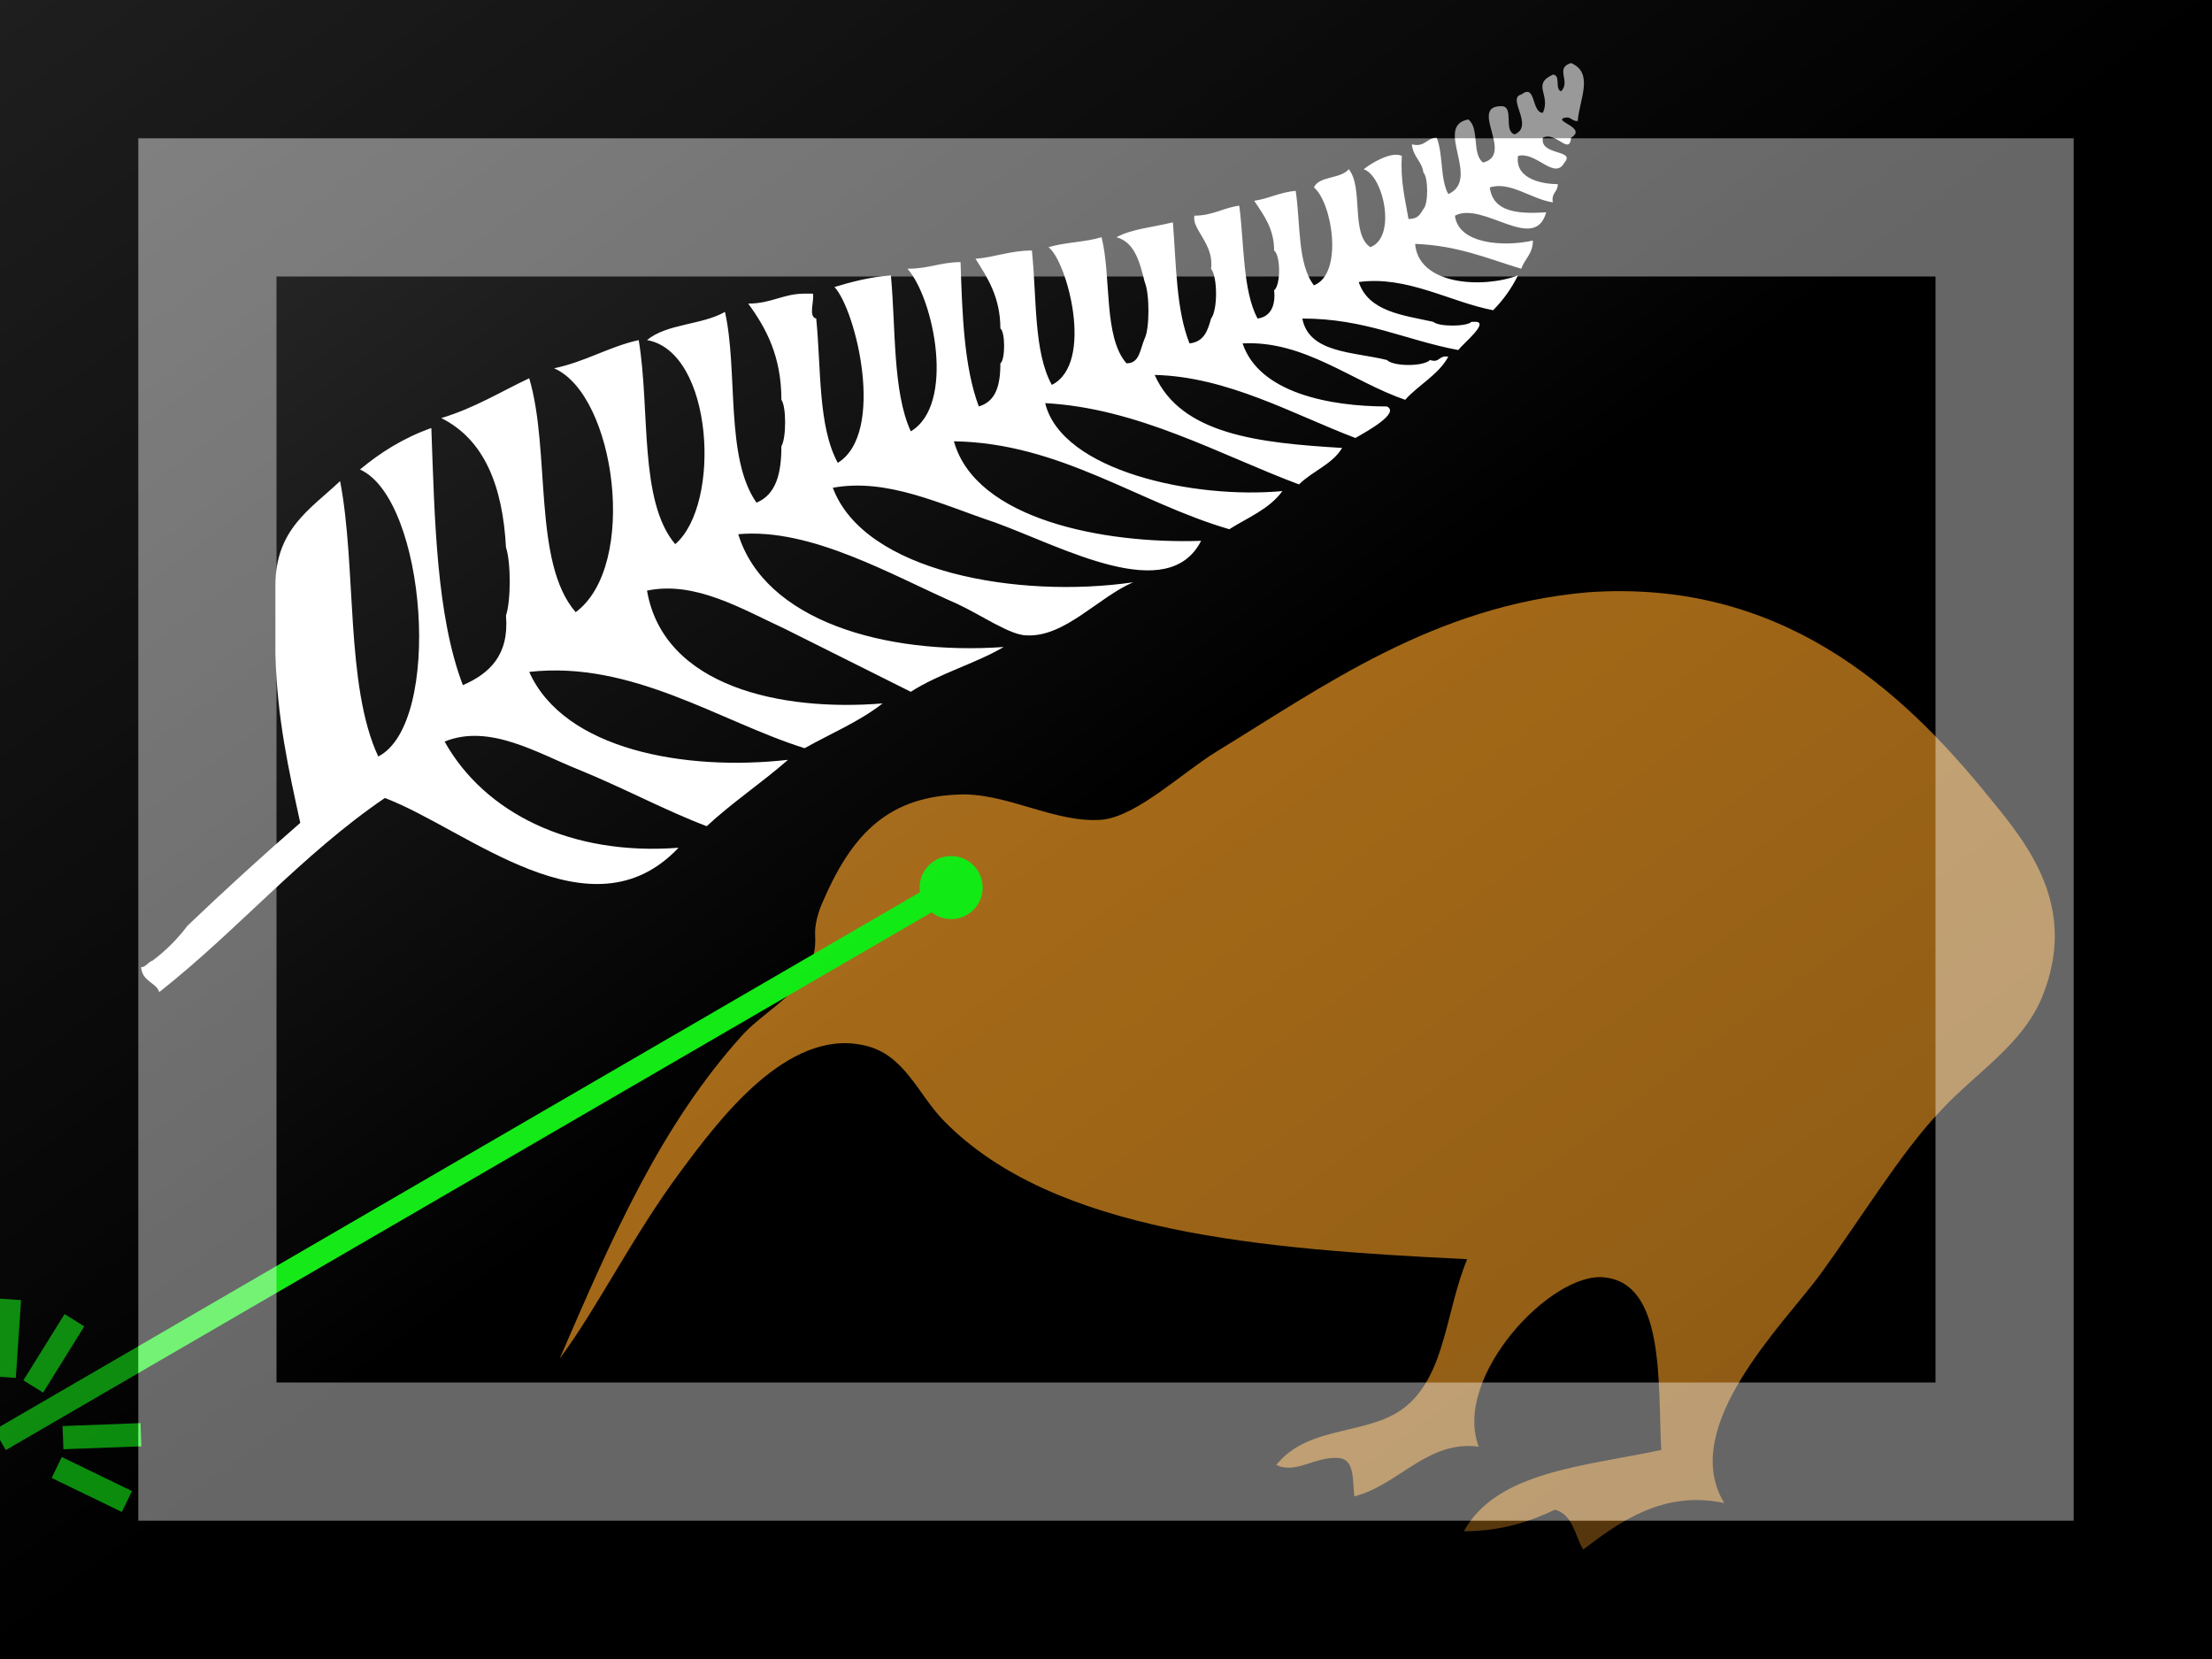 <?xml version="1.0"?>
<svg xmlns="http://www.w3.org/2000/svg" xmlns:xlink="http://www.w3.org/1999/xlink" version="1.1" width="480" height="360" viewBox="0 0 480 360">
<!-- Generated by Kreative Vexillo v1.0 -->
<style>
.black{fill:rgb(0,0,0);}
.brown{fill:rgb(164,105,24);}
.green{fill:rgb(16,234,19);}
.white{fill:rgb(255,255,255);}
</style>
<defs>
<path id="fern" d="M 0.947 0.038 C 0.937 0.041 0.947 0.049 0.941 0.055 C 0.937 0.054 0.941 0.045 0.936 0.045 C 0.923 0.051 0.935 0.057 0.93 0.068 C 0.923 0.068 0.926 0.05 0.917 0.057 C 0.908 0.059 0.925 0.076 0.913 0.081 C 0.906 0.079 0.913 0.064 0.905 0.064 C 0.885 0.064 0.913 0.093 0.894 0.098 C 0.887 0.093 0.892 0.077 0.885 0.072 C 0.864 0.076 0.893 0.108 0.873 0.117 C 0.868 0.108 0.87 0.093 0.866 0.083 C 0.86 0.083 0.859 0.089 0.851 0.087 C 0.852 0.095 0.857 0.097 0.858 0.104 C 0.861 0.107 0.861 0.123 0.858 0.126 C 0.856 0.129 0.855 0.132 0.849 0.132 C 0.847 0.12 0.844 0.109 0.845 0.094 C 0.839 0.091 0.827 0.098 0.822 0.102 C 0.834 0.106 0.842 0.143 0.826 0.149 C 0.814 0.141 0.822 0.113 0.813 0.102 C 0.808 0.108 0.795 0.106 0.792 0.113 C 0.803 0.122 0.81 0.165 0.792 0.172 C 0.782 0.159 0.784 0.135 0.781 0.115 C 0.771 0.116 0.764 0.12 0.756 0.121 C 0.762 0.13 0.768 0.138 0.768 0.151 C 0.772 0.154 0.772 0.172 0.768 0.175 C 0.769 0.184 0.766 0.191 0.758 0.192 C 0.749 0.175 0.75 0.147 0.747 0.124 C 0.738 0.125 0.731 0.13 0.72 0.13 C 0.718 0.138 0.732 0.147 0.73 0.162 C 0.734 0.167 0.734 0.187 0.73 0.192 C 0.728 0.199 0.726 0.206 0.717 0.207 C 0.709 0.187 0.709 0.16 0.707 0.134 C 0.695 0.137 0.682 0.138 0.673 0.143 C 0.684 0.146 0.687 0.158 0.69 0.17 C 0.693 0.177 0.693 0.198 0.69 0.204 C 0.687 0.211 0.687 0.219 0.679 0.219 C 0.665 0.203 0.67 0.167 0.664 0.143 C 0.654 0.146 0.642 0.146 0.632 0.149 C 0.643 0.157 0.66 0.219 0.634 0.232 C 0.623 0.212 0.625 0.18 0.622 0.151 C 0.609 0.151 0.6 0.155 0.588 0.156 C 0.595 0.167 0.603 0.179 0.603 0.198 C 0.606 0.2 0.606 0.217 0.603 0.219 C 0.603 0.233 0.6 0.242 0.59 0.245 C 0.581 0.221 0.58 0.189 0.579 0.158 C 0.567 0.158 0.56 0.162 0.547 0.162 C 0.563 0.18 0.576 0.244 0.549 0.26 C 0.538 0.236 0.54 0.198 0.537 0.166 C 0.524 0.167 0.513 0.17 0.503 0.173 C 0.516 0.187 0.534 0.261 0.505 0.279 C 0.493 0.257 0.495 0.222 0.492 0.192 C 0.487 0.191 0.491 0.181 0.49 0.177 C 0.488 0.177 0.487 0.177 0.485 0.177 C 0.472 0.177 0.465 0.183 0.451 0.183 C 0.462 0.198 0.471 0.215 0.471 0.241 C 0.474 0.245 0.474 0.264 0.471 0.269 C 0.471 0.285 0.468 0.298 0.456 0.303 C 0.437 0.276 0.445 0.224 0.437 0.188 C 0.423 0.196 0.402 0.195 0.39 0.205 C 0.43 0.212 0.435 0.304 0.407 0.328 C 0.385 0.302 0.392 0.247 0.385 0.205 C 0.367 0.209 0.353 0.218 0.334 0.222 C 0.371 0.238 0.385 0.341 0.347 0.369 C 0.321 0.339 0.332 0.272 0.319 0.228 C 0.302 0.236 0.286 0.246 0.266 0.252 C 0.292 0.265 0.303 0.293 0.305 0.33 C 0.308 0.339 0.308 0.362 0.305 0.371 C 0.307 0.395 0.295 0.406 0.279 0.413 C 0.263 0.371 0.262 0.313 0.26 0.258 C 0.243 0.264 0.229 0.273 0.217 0.283 C 0.257 0.301 0.267 0.436 0.228 0.456 C 0.208 0.413 0.215 0.342 0.205 0.29 C 0.187 0.307 0.166 0.319 0.166 0.353 C 0.166 0.367 0.166 0.381 0.166 0.394 C 0.167 0.433 0.174 0.464 0.181 0.496 C 0.158 0.516 0.135 0.537 0.113 0.558 C 0.107 0.566 0.1 0.573 0.092 0.579 C 0.089 0.58 0.088 0.583 0.085 0.583 C 0.086 0.592 0.094 0.592 0.096 0.598 C 0.143 0.561 0.182 0.515 0.232 0.481 C 0.282 0.5 0.356 0.567 0.409 0.511 C 0.344 0.516 0.292 0.49 0.268 0.447 C 0.295 0.436 0.324 0.454 0.349 0.464 C 0.376 0.475 0.402 0.489 0.426 0.498 C 0.441 0.484 0.459 0.472 0.475 0.458 C 0.413 0.465 0.34 0.452 0.319 0.405 C 0.381 0.398 0.434 0.435 0.485 0.451 C 0.501 0.442 0.518 0.435 0.532 0.424 C 0.471 0.429 0.4 0.414 0.39 0.356 C 0.419 0.35 0.447 0.367 0.473 0.379 C 0.499 0.392 0.525 0.405 0.549 0.417 C 0.566 0.406 0.588 0.4 0.605 0.39 C 0.533 0.395 0.461 0.374 0.445 0.322 C 0.489 0.318 0.538 0.347 0.577 0.364 C 0.592 0.371 0.609 0.383 0.619 0.383 C 0.642 0.384 0.662 0.36 0.683 0.351 C 0.614 0.361 0.521 0.345 0.502 0.294 C 0.535 0.288 0.567 0.304 0.6 0.315 C 0.641 0.33 0.704 0.365 0.724 0.326 C 0.665 0.328 0.588 0.313 0.575 0.266 C 0.639 0.267 0.686 0.303 0.741 0.319 C 0.752 0.312 0.765 0.307 0.773 0.296 C 0.72 0.301 0.64 0.284 0.63 0.243 C 0.686 0.246 0.735 0.274 0.783 0.292 C 0.791 0.284 0.803 0.28 0.809 0.27 C 0.759 0.267 0.712 0.262 0.696 0.226 C 0.74 0.227 0.78 0.25 0.817 0.264 C 0.824 0.26 0.844 0.249 0.836 0.245 C 0.802 0.245 0.759 0.237 0.749 0.207 C 0.786 0.205 0.815 0.23 0.847 0.241 C 0.855 0.232 0.867 0.226 0.873 0.215 C 0.867 0.214 0.868 0.219 0.862 0.217 C 0.858 0.221 0.84 0.221 0.836 0.217 C 0.816 0.212 0.789 0.213 0.785 0.192 C 0.823 0.192 0.847 0.205 0.879 0.211 C 0.882 0.207 0.897 0.195 0.89 0.194 C 0.889 0.194 0.888 0.194 0.887 0.194 C 0.884 0.197 0.867 0.197 0.864 0.194 C 0.846 0.19 0.825 0.188 0.819 0.17 C 0.848 0.166 0.874 0.182 0.9 0.187 C 0.906 0.181 0.911 0.174 0.915 0.166 C 0.894 0.174 0.855 0.172 0.853 0.147 C 0.879 0.148 0.897 0.156 0.917 0.162 C 0.919 0.156 0.924 0.153 0.924 0.145 C 0.906 0.149 0.879 0.147 0.877 0.13 C 0.894 0.121 0.925 0.153 0.932 0.128 C 0.915 0.129 0.9 0.128 0.898 0.113 C 0.91 0.109 0.923 0.12 0.936 0.122 C 0.935 0.116 0.939 0.116 0.939 0.111 C 0.932 0.111 0.913 0.109 0.915 0.094 C 0.926 0.091 0.937 0.109 0.943 0.098 C 0.95 0.09 0.928 0.094 0.93 0.083 C 0.938 0.079 0.946 0.094 0.947 0.083 C 0.957 0.077 0.936 0.073 0.943 0.071 C 0.947 0.07 0.947 0.073 0.951 0.073 C 0.952 0.06 0.961 0.044 0.947 0.038 Z"/>
<path id="kiwi" d="M 0.866 0.481 C 0.812 0.414 0.739 0.349 0.624 0.357 C 0.531 0.365 0.464 0.414 0.4 0.453 C 0.379 0.466 0.353 0.491 0.332 0.494 C 0.303 0.497 0.273 0.477 0.243 0.479 C 0.2 0.481 0.179 0.505 0.162 0.545 C 0.162 0.545 0.158 0.554 0.158 0.562 C 0.158 0.562 0.158 0.563 0.158 0.564 C 0.16 0.594 0.13 0.607 0.115 0.623 C 0.065 0.678 0.036 0.745 0.004 0.819 C 0.027 0.788 0.048 0.745 0.077 0.706 C 0.1 0.675 0.141 0.62 0.187 0.63 C 0.212 0.635 0.22 0.66 0.236 0.676 C 0.302 0.743 0.427 0.753 0.551 0.759 C 0.538 0.791 0.538 0.827 0.515 0.847 C 0.493 0.866 0.456 0.858 0.436 0.883 C 0.448 0.889 0.46 0.877 0.475 0.879 C 0.483 0.881 0.482 0.892 0.483 0.902 C 0.51 0.895 0.527 0.868 0.558 0.872 C 0.542 0.83 0.602 0.766 0.634 0.77 C 0.67 0.774 0.666 0.832 0.668 0.874 C 0.621 0.884 0.569 0.887 0.549 0.923 C 0.572 0.923 0.589 0.917 0.604 0.91 C 0.615 0.913 0.616 0.926 0.621 0.934 C 0.642 0.918 0.669 0.898 0.706 0.906 C 0.678 0.86 0.742 0.798 0.764 0.768 C 0.788 0.735 0.813 0.694 0.836 0.67 C 0.858 0.646 0.886 0.63 0.898 0.6 C 0.919 0.547 0.89 0.51 0.866 0.481 Z"/>
<linearGradient id="glaze" x1="0%" y1="0%" x2="100%" y2="100%">
<stop offset="0%" stop-color="rgb(255,255,255)" stop-opacity="0.2"/>
<stop offset="49.999%" stop-color="rgb(255,255,255)" stop-opacity="0.0"/>
<stop offset="50.001%" stop-color="rgb(0,0,0)" stop-opacity="0.0"/>
<stop offset="100%" stop-color="rgb(0,0,0)" stop-opacity="0.2"/>
</linearGradient>
</defs>
<g>
<rect x="0" y="0" width="480" height="360" class="black"/>
<use xlink:href="#fern" transform="translate(0 0) scale(360 360) rotate(0)" class="white"/>
<use xlink:href="#kiwi" transform="translate(120 0) scale(360 360) rotate(0)" class="brown"/>
<ellipse cx="206.4" cy="192.6" rx="6.84" ry="6.84" class="green"/>
<path d="M -1.266 310.301 L -1.266 310.301 L 205.134 190.421 L 207.666 194.779 L 1.266 314.659 Z" class="green"/>
<path d="M 5.079 299.53 L 5.079 299.53 L 14.008 285.158 L 18.289 287.818 L 9.36 302.19 Z" class="green"/>
<path d="M -1.595 298.662 L -1.595 298.662 L -0.459 281.78 L 4.57 282.118 L 3.433 299 Z" class="green"/>
<path d="M 13.576 309.449 L 13.576 309.449 L 30.484 308.815 L 30.673 313.851 L 13.765 314.485 Z" class="green"/>
<path d="M 13.41 316.177 L 13.41 316.177 L 28.637 323.555 L 26.439 328.091 L 11.212 320.713 Z" class="green"/>
</g>
<g>
<rect x="0" y="0" width="480" height="360" fill="url(#glaze)"/>
<path d="M 30 30 L 450 30 L 450 330 L 30 330 Z M 60 60 L 60 300 L 420 300 L 420 60 Z" fill="rgb(255,255,255)" opacity="0.4"/>
<path d="M 0 0 L 480 0 L 480 360 L 0 360 Z M 30 30 L 30 330 L 450 330 L 450 30 Z" fill="rgb(0,0,0)" opacity="0.4"/>
</g>
</svg>
